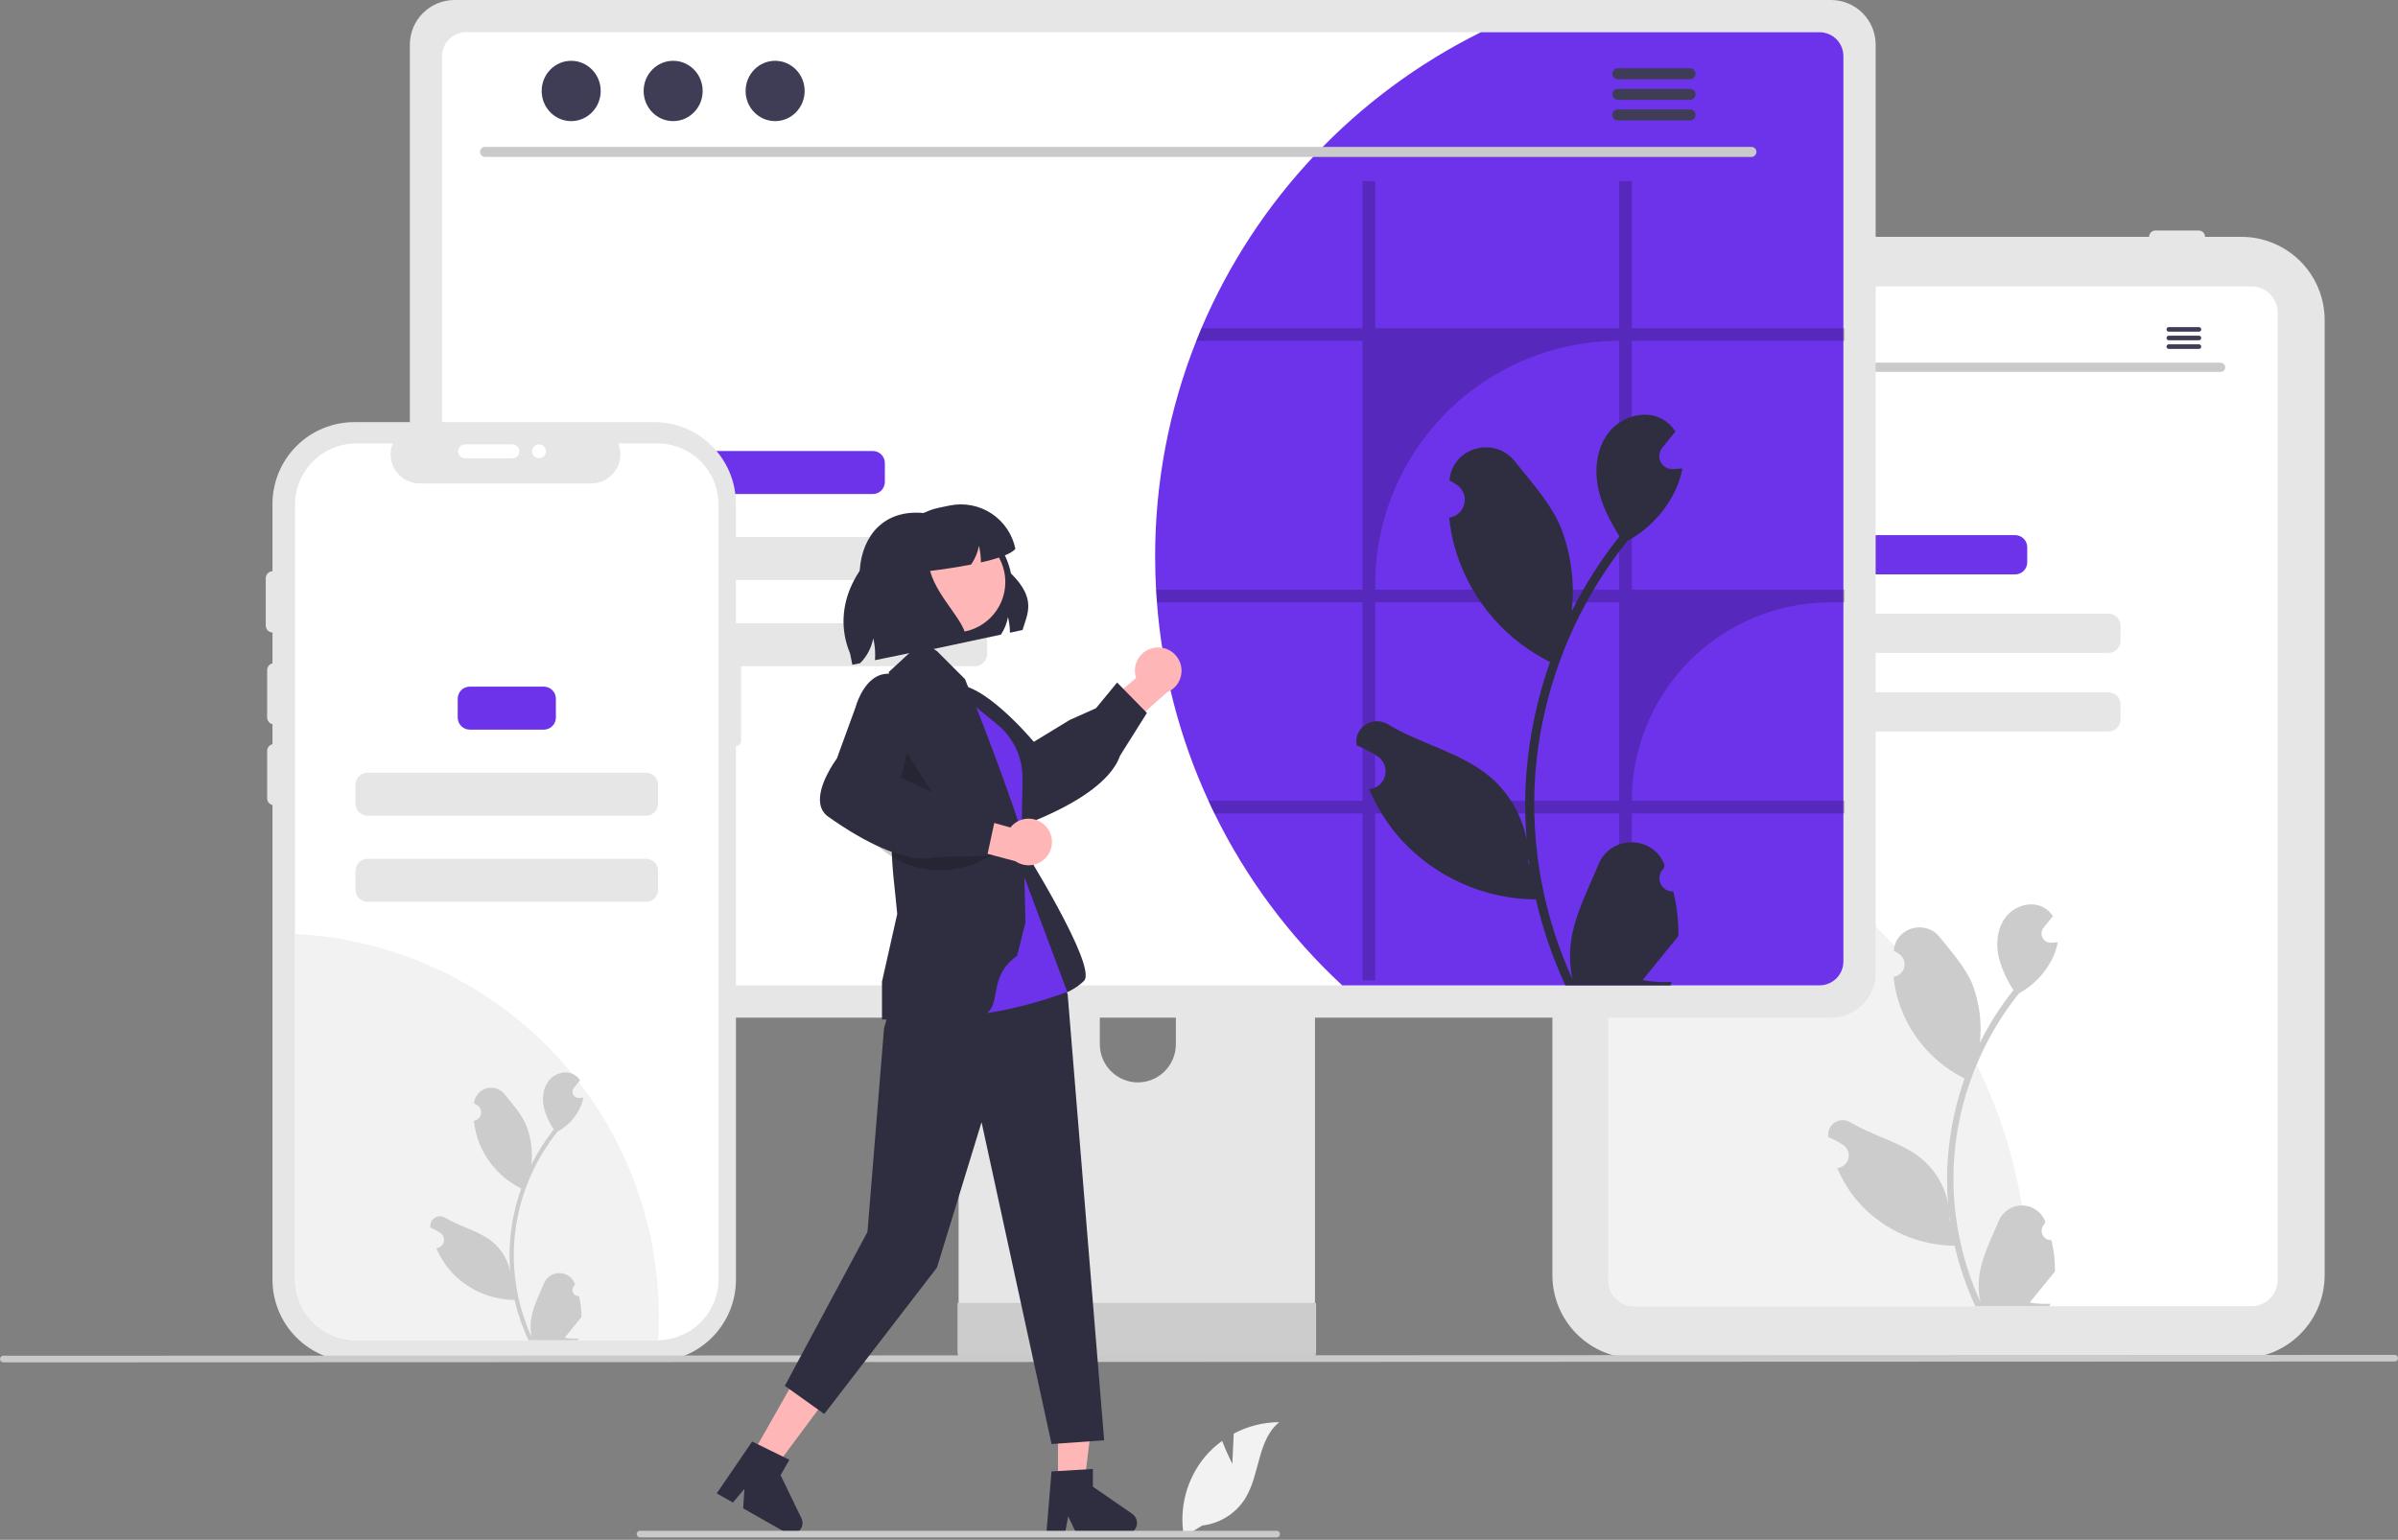 <svg width="260" height="167" viewBox="0 0 260 167" fill="none" xmlns="http://www.w3.org/2000/svg">
<rect x="0" y="0" width="260" height="167" fill="#808080" stroke="none"/>
<g clip-path="url(#clip0_355_279)">
<path d="M243.033 147.328H177.333C174.942 147.326 172.651 146.375 170.961 144.685C169.27 142.995 168.32 140.704 168.317 138.315V34.701C168.32 32.312 169.27 30.02 170.961 28.331C172.651 26.641 174.942 25.69 177.333 25.688H243.033C245.423 25.69 247.714 26.641 249.405 28.331C251.095 30.02 252.046 32.312 252.048 34.701V138.315C252.046 140.704 251.095 142.995 249.405 144.685C247.714 146.375 245.423 147.326 243.033 147.328V147.328Z" fill="#E6E6E6"/>
<path d="M244.122 31.062H177.209C176.461 31.063 175.743 31.361 175.214 31.89C174.685 32.419 174.388 33.136 174.387 33.884V138.848C174.388 139.596 174.686 140.313 175.215 140.842C175.744 141.371 176.461 141.669 177.209 141.67H244.122C244.871 141.669 245.588 141.372 246.117 140.843C246.646 140.314 246.944 139.596 246.945 138.848V33.884C246.944 33.136 246.646 32.419 246.117 31.89C245.588 31.361 244.871 31.063 244.122 31.062V31.062Z" fill="white"/>
<path d="M178.939 25.69C178.939 25.507 179.012 25.331 179.141 25.202C179.271 25.073 179.446 25 179.629 25H184.319C184.502 25 184.677 25.073 184.806 25.202C184.936 25.331 185.008 25.507 185.008 25.69C185.008 25.872 184.936 26.048 184.806 26.177C184.677 26.306 184.502 26.379 184.319 26.379H179.629C179.446 26.379 179.271 26.306 179.141 26.177C179.012 26.048 178.939 25.872 178.939 25.69Z" fill="#E6E6E6"/>
<path d="M186.664 25.69C186.664 25.507 186.737 25.331 186.866 25.202C186.995 25.073 187.17 25 187.353 25H192.043C192.226 25 192.402 25.073 192.531 25.202C192.66 25.331 192.733 25.507 192.733 25.69C192.733 25.872 192.66 26.048 192.531 26.177C192.402 26.306 192.226 26.379 192.043 26.379H187.353C187.17 26.379 186.995 26.306 186.866 26.177C186.737 26.048 186.664 25.872 186.664 25.69Z" fill="#E6E6E6"/>
<path d="M233.012 25.69C233.012 25.507 233.085 25.331 233.214 25.202C233.344 25.073 233.519 25 233.702 25H238.392C238.575 25 238.75 25.073 238.88 25.202C239.009 25.331 239.082 25.507 239.082 25.69C239.082 25.872 239.009 26.048 238.88 26.177C238.75 26.306 238.575 26.379 238.392 26.379H233.702C233.519 26.379 233.344 26.306 233.214 26.177C233.085 26.048 233.012 25.872 233.012 25.69V25.69Z" fill="#E6E6E6"/>
<path d="M219.938 139.507C219.938 140.233 219.924 140.955 219.891 141.67H177.209C176.461 141.669 175.744 141.371 175.215 140.842C174.686 140.313 174.388 139.596 174.387 138.848V86.016C187.097 88.069 198.662 94.579 207.008 104.381C215.355 114.182 219.938 126.634 219.938 139.507Z" fill="#F2F2F2"/>
<path d="M218.489 58.039H202.57C201.846 58.039 201.259 58.626 201.259 59.35V60.987C201.259 61.711 201.846 62.298 202.57 62.298H218.489C219.213 62.298 219.8 61.711 219.8 60.987V59.35C219.8 58.626 219.213 58.039 218.489 58.039Z" fill="#6C33EB"/>
<path d="M228.606 66.555H192.453C191.729 66.555 191.142 67.142 191.142 67.866V69.502C191.142 70.227 191.729 70.814 192.453 70.814H228.606C229.33 70.814 229.917 70.227 229.917 69.502V67.866C229.917 67.142 229.33 66.555 228.606 66.555Z" fill="#E6E6E6"/>
<path d="M228.606 75.078H192.453C191.729 75.078 191.142 75.665 191.142 76.389V78.026C191.142 78.75 191.729 79.337 192.453 79.337H228.606C229.33 79.337 229.917 78.75 229.917 78.026V76.389C229.917 75.665 229.33 75.078 228.606 75.078Z" fill="#E6E6E6"/>
<path d="M222.415 134.495C222.208 134.504 222.003 134.45 221.828 134.339C221.652 134.228 221.515 134.066 221.435 133.874C221.355 133.683 221.336 133.471 221.38 133.269C221.424 133.066 221.53 132.882 221.682 132.741L221.751 132.465C221.742 132.443 221.733 132.421 221.724 132.399C221.515 131.906 221.165 131.486 220.718 131.191C220.271 130.896 219.747 130.739 219.211 130.741C218.675 130.743 218.152 130.904 217.707 131.202C217.263 131.5 216.916 131.923 216.711 132.418C215.891 134.392 214.847 136.37 214.59 138.457C214.477 139.38 214.524 140.315 214.731 141.222C212.805 137.022 211.805 132.457 211.799 127.837C211.798 126.678 211.863 125.519 211.992 124.367C212.098 123.422 212.246 122.484 212.435 121.553C213.468 116.501 215.684 111.766 218.902 107.737C220.459 106.887 221.719 105.58 222.511 103.993C222.798 103.422 223 102.813 223.113 102.184C222.937 102.208 222.758 102.222 222.583 102.233C222.528 102.236 222.47 102.239 222.416 102.242L222.395 102.243C222.202 102.252 222.01 102.204 221.844 102.107C221.677 102.009 221.542 101.865 221.455 101.693C221.368 101.52 221.332 101.326 221.353 101.134C221.374 100.942 221.45 100.76 221.571 100.61C221.647 100.516 221.723 100.423 221.799 100.33C221.914 100.186 222.033 100.045 222.148 99.901C222.161 99.887 222.174 99.873 222.185 99.858C222.318 99.694 222.45 99.532 222.583 99.368C222.341 98.993 222.016 98.678 221.632 98.45C220.304 97.672 218.472 98.21 217.513 99.411C216.551 100.612 216.37 102.297 216.704 103.797C217.033 105.074 217.576 106.285 218.311 107.379C218.239 107.472 218.164 107.561 218.092 107.653C216.776 109.345 215.629 111.162 214.667 113.078C214.901 110.932 214.622 108.761 213.852 106.743C213.073 104.863 211.612 103.279 210.325 101.654C208.779 99.701 205.61 100.553 205.337 103.028C205.335 103.052 205.332 103.076 205.33 103.1C205.521 103.208 205.708 103.322 205.891 103.443C206.121 103.597 206.299 103.817 206.402 104.073C206.505 104.33 206.528 104.612 206.469 104.881C206.409 105.151 206.269 105.397 206.067 105.586C205.865 105.775 205.611 105.899 205.338 105.941L205.31 105.945C205.378 106.634 205.498 107.317 205.67 107.987C206.167 109.859 207.045 111.608 208.25 113.124C209.455 114.64 210.96 115.891 212.672 116.799C212.784 116.857 212.893 116.914 213.006 116.969C212.039 119.707 211.433 122.558 211.203 125.452C211.072 127.16 211.08 128.875 211.226 130.581L211.217 130.521C210.848 128.624 209.836 126.912 208.351 125.674C206.146 123.863 203.03 123.196 200.65 121.74C200.398 121.578 200.104 121.491 199.803 121.49C199.503 121.49 199.208 121.575 198.954 121.736C198.701 121.897 198.498 122.127 198.371 122.399C198.244 122.672 198.198 122.975 198.237 123.272C198.24 123.294 198.244 123.315 198.247 123.336C198.602 123.48 198.947 123.647 199.281 123.834C199.472 123.942 199.659 124.056 199.842 124.177C200.072 124.331 200.25 124.55 200.354 124.807C200.457 125.064 200.48 125.345 200.42 125.615C200.36 125.885 200.22 126.131 200.018 126.32C199.816 126.509 199.562 126.633 199.289 126.675L199.261 126.679C199.241 126.682 199.223 126.685 199.203 126.688C199.809 128.135 200.66 129.466 201.718 130.624C203.025 132.026 204.604 133.147 206.359 133.917C208.115 134.687 210.009 135.09 211.926 135.102H211.928C212.449 137.363 213.203 139.563 214.178 141.668H222.214C222.243 141.579 222.269 141.487 222.295 141.397C221.551 141.444 220.804 141.4 220.071 141.265C220.667 140.534 221.263 139.796 221.86 139.065C221.873 139.051 221.885 139.037 221.897 139.022C222.2 138.647 222.505 138.276 222.807 137.901L222.807 137.901C222.824 136.754 222.692 135.609 222.416 134.495L222.415 134.495ZM213.213 116.396L213.217 116.39L213.213 116.402V116.396ZM211.433 132.439L211.364 132.283C211.367 132.171 211.367 132.059 211.364 131.943C211.364 131.912 211.358 131.88 211.358 131.848C211.384 132.047 211.407 132.246 211.436 132.444L211.433 132.439Z" fill="#CCCCCC"/>
<path d="M240.777 40.333H180.553C180.423 40.33 180.299 40.276 180.208 40.183C180.117 40.09 180.066 39.965 180.066 39.834C180.066 39.704 180.117 39.579 180.208 39.486C180.299 39.393 180.423 39.339 180.553 39.336H240.777C240.908 39.339 241.032 39.393 241.123 39.486C241.214 39.579 241.265 39.704 241.265 39.834C241.265 39.965 241.214 40.09 241.123 40.183C241.032 40.276 240.908 40.33 240.777 40.333V40.333Z" fill="#CACACA"/>
<path d="M183.767 37.893C184.576 37.893 185.232 37.223 185.232 36.396C185.232 35.569 184.576 34.898 183.767 34.898C182.958 34.898 182.302 35.569 182.302 36.396C182.302 37.223 182.958 37.893 183.767 37.893Z" fill="#3F3D56"/>
<path d="M188.827 37.893C189.636 37.893 190.292 37.223 190.292 36.396C190.292 35.569 189.636 34.898 188.827 34.898C188.018 34.898 187.362 35.569 187.362 36.396C187.362 37.223 188.018 37.893 188.827 37.893Z" fill="#3F3D56"/>
<path d="M193.888 37.893C194.697 37.893 195.353 37.223 195.353 36.396C195.353 35.569 194.697 34.898 193.888 34.898C193.079 34.898 192.423 35.569 192.423 36.396C192.423 37.223 193.079 37.893 193.888 37.893Z" fill="#3F3D56"/>
<path d="M238.423 35.477H235.145C235.08 35.478 235.018 35.505 234.973 35.551C234.927 35.597 234.902 35.66 234.902 35.725C234.902 35.79 234.927 35.852 234.973 35.898C235.018 35.945 235.08 35.972 235.145 35.973H238.423C238.488 35.972 238.55 35.945 238.596 35.898C238.641 35.852 238.667 35.79 238.667 35.725C238.667 35.66 238.641 35.597 238.596 35.551C238.55 35.505 238.488 35.478 238.423 35.477V35.477Z" fill="#3F3D56"/>
<path d="M238.423 36.406H235.145C235.08 36.407 235.018 36.434 234.973 36.481C234.927 36.527 234.902 36.589 234.902 36.654C234.902 36.719 234.927 36.782 234.973 36.828C235.018 36.875 235.08 36.901 235.145 36.903H238.423C238.488 36.901 238.55 36.875 238.596 36.828C238.641 36.782 238.667 36.719 238.667 36.654C238.667 36.589 238.641 36.527 238.596 36.481C238.55 36.434 238.488 36.407 238.423 36.406V36.406Z" fill="#3F3D56"/>
<path d="M238.423 37.344H235.145C235.08 37.345 235.018 37.372 234.973 37.418C234.927 37.465 234.902 37.527 234.902 37.592C234.902 37.657 234.927 37.719 234.973 37.766C235.018 37.812 235.08 37.839 235.145 37.84H238.423C238.488 37.839 238.55 37.812 238.596 37.766C238.641 37.719 238.667 37.657 238.667 37.592C238.667 37.527 238.641 37.465 238.596 37.418C238.55 37.372 238.488 37.345 238.423 37.344Z" fill="#3F3D56"/>
<path d="M140.711 86.062H105.794C105.3 86.063 104.827 86.26 104.478 86.61C104.129 86.959 103.934 87.433 103.934 87.927V143.073H142.575V87.927C142.576 87.682 142.527 87.44 142.434 87.213C142.34 86.987 142.203 86.781 142.03 86.608C141.856 86.435 141.651 86.298 141.424 86.204C141.198 86.111 140.955 86.062 140.711 86.062ZM123.37 117.396C122.278 117.391 121.232 116.955 120.46 116.183C119.688 115.411 119.252 114.365 119.247 113.274V106.913C119.248 105.82 119.683 104.773 120.456 104.001C121.229 103.228 122.277 102.794 123.37 102.794C124.463 102.794 125.511 103.228 126.284 104.001C127.057 104.773 127.492 105.82 127.493 106.913V113.274C127.488 114.365 127.052 115.411 126.28 116.183C125.508 116.955 124.462 117.391 123.37 117.396V117.396Z" fill="#E6E6E6"/>
<path d="M103.814 141.305V146.625C103.815 146.901 103.925 147.165 104.12 147.36C104.315 147.555 104.579 147.665 104.855 147.665H141.655C141.931 147.664 142.195 147.554 142.389 147.359C142.584 147.164 142.694 146.901 142.696 146.625V141.305L103.814 141.305Z" fill="#CCCCCC"/>
<path d="M198.529 0H49.275C47.993 0.002 46.764 0.512 45.857 1.419C44.95 2.325 44.44 3.554 44.438 4.836V105.533C44.439 106.815 44.949 108.044 45.856 108.951C46.763 109.858 47.993 110.368 49.275 110.369H198.529C199.812 110.368 201.041 109.858 201.948 108.951C202.855 108.044 203.365 106.815 203.366 105.533V4.836C203.364 3.554 202.854 2.325 201.947 1.419C201.04 0.512 199.811 0.002 198.529 0Z" fill="#E6E6E6"/>
<path d="M197.283 3.492H50.522C49.836 3.494 49.178 3.767 48.693 4.253C48.208 4.739 47.935 5.398 47.935 6.084V104.284C47.936 104.97 48.209 105.627 48.694 106.112C49.179 106.597 49.836 106.87 50.522 106.871H197.283C197.969 106.87 198.626 106.597 199.111 106.112C199.596 105.627 199.869 104.97 199.87 104.284V6.084C199.87 5.398 199.597 4.739 199.112 4.253C198.627 3.767 197.969 3.494 197.283 3.492Z" fill="white"/>
<path d="M199.87 6.084V104.284C199.869 104.97 199.596 105.627 199.111 106.112C198.626 106.597 197.969 106.87 197.283 106.871H145.532C139.807 101.563 135.11 95.245 131.677 88.233C131.451 87.781 131.236 87.324 131.032 86.862C127.904 80.076 126.01 72.787 125.438 65.337C125.401 64.88 125.368 64.422 125.347 63.96C125.277 62.777 125.245 61.578 125.245 60.373C125.234 52.362 126.747 44.423 129.703 36.977C129.881 36.514 130.069 36.057 130.263 35.6C136.212 21.626 146.961 10.238 160.57 3.492H197.283C197.97 3.494 198.628 3.767 199.113 4.253C199.598 4.739 199.87 5.398 199.87 6.084Z" fill="#6C33EB"/>
<path d="M189.906 17.022H52.582C52.44 17.019 52.304 16.96 52.204 16.858C52.104 16.756 52.048 16.619 52.048 16.476C52.048 16.333 52.104 16.196 52.204 16.094C52.304 15.992 52.44 15.933 52.582 15.93H189.906C190.049 15.933 190.185 15.992 190.285 16.094C190.384 16.196 190.44 16.333 190.44 16.476C190.44 16.619 190.384 16.756 190.285 16.858C190.185 16.96 190.049 17.019 189.906 17.022V17.022Z" fill="#CACACA"/>
<path d="M61.93 13.136C63.697 13.136 65.13 11.671 65.13 9.865C65.13 8.058 63.697 6.594 61.93 6.594C60.162 6.594 58.73 8.058 58.73 9.865C58.73 11.671 60.162 13.136 61.93 13.136Z" fill="#3F3D56"/>
<path d="M72.986 13.136C74.754 13.136 76.186 11.671 76.186 9.865C76.186 8.058 74.754 6.594 72.986 6.594C71.219 6.594 69.786 8.058 69.786 9.865C69.786 11.671 71.219 13.136 72.986 13.136Z" fill="#3F3D56"/>
<path d="M84.042 13.136C85.809 13.136 87.242 11.671 87.242 9.865C87.242 8.058 85.809 6.594 84.042 6.594C82.274 6.594 80.841 8.058 80.841 9.865C80.841 11.671 82.274 13.136 84.042 13.136Z" fill="#3F3D56"/>
<path d="M183.249 7.406H175.396C175.24 7.409 175.092 7.473 174.983 7.584C174.874 7.696 174.812 7.845 174.812 8.001C174.812 8.156 174.874 8.306 174.983 8.417C175.092 8.528 175.24 8.592 175.396 8.595H183.249C183.405 8.592 183.553 8.528 183.662 8.417C183.771 8.306 183.832 8.156 183.832 8.001C183.832 7.845 183.771 7.696 183.662 7.584C183.553 7.473 183.405 7.409 183.249 7.406V7.406Z" fill="#3F3D56"/>
<path d="M183.249 9.641H175.396C175.24 9.644 175.092 9.708 174.983 9.819C174.874 9.93 174.812 10.079 174.812 10.235C174.812 10.391 174.874 10.54 174.983 10.652C175.092 10.763 175.24 10.827 175.396 10.83H183.249C183.405 10.827 183.553 10.763 183.662 10.652C183.771 10.54 183.832 10.391 183.832 10.235C183.832 10.079 183.771 9.93 183.662 9.819C183.553 9.708 183.405 9.644 183.249 9.641V9.641Z" fill="#3F3D56"/>
<path d="M183.249 11.867H175.396C175.24 11.87 175.092 11.934 174.983 12.045C174.874 12.157 174.812 12.306 174.812 12.462C174.812 12.617 174.874 12.767 174.983 12.878C175.092 12.989 175.24 13.053 175.396 13.056H183.249C183.405 13.053 183.553 12.989 183.662 12.878C183.771 12.767 183.832 12.617 183.832 12.462C183.832 12.306 183.771 12.157 183.662 12.045C183.553 11.934 183.405 11.87 183.249 11.867V11.867Z" fill="#3F3D56"/>
<path d="M94.629 48.914H75.425C74.701 48.914 74.114 49.501 74.114 50.225V52.269C74.114 52.993 74.701 53.581 75.425 53.581H94.629C95.353 53.581 95.94 52.993 95.94 52.269V50.225C95.94 49.501 95.353 48.914 94.629 48.914Z" fill="#6C33EB"/>
<path d="M105.714 58.25H64.34C63.616 58.25 63.029 58.837 63.029 59.561V61.605C63.029 62.329 63.616 62.916 64.34 62.916H105.714C106.438 62.916 107.025 62.329 107.025 61.605V59.561C107.025 58.837 106.438 58.25 105.714 58.25Z" fill="#E6E6E6"/>
<path d="M105.714 67.586H64.34C63.616 67.586 63.029 68.173 63.029 68.897V70.941C63.029 71.665 63.616 72.252 64.34 72.252H105.714C106.438 72.252 107.025 71.665 107.025 70.941V68.897C107.025 68.173 106.438 67.586 105.714 67.586Z" fill="#E6E6E6"/>
<path d="M66.62 101.241C66.623 103.163 66.28 105.07 65.609 106.871H50.522C49.836 106.87 49.179 106.597 48.694 106.112C48.209 105.628 47.936 104.97 47.935 104.285V85.314C48.778 85.177 49.63 85.109 50.484 85.109C52.603 85.109 54.702 85.526 56.659 86.337C58.617 87.148 60.396 88.336 61.894 89.834C63.392 91.332 64.581 93.11 65.392 95.068C66.203 97.025 66.62 99.123 66.62 101.241V101.241Z" fill="#6C63FF"/>
<path opacity="0.2" d="M200.004 36.972V35.595H176.926V19.641H175.554V35.595H149.103V19.641H147.732V35.595H130.263C130.069 36.052 129.881 36.509 129.703 36.972H147.732V63.955H125.347C125.368 64.418 125.4 64.875 125.438 65.332H147.732V86.857H131.032C131.236 87.32 131.451 87.776 131.677 88.228H147.732V106.323H149.103V88.228H175.554V106.323H176.926V88.228H200.004V86.857H176.926V86.857C176.926 84.03 177.483 81.231 178.565 78.62C179.646 76.008 181.232 73.635 183.232 71.636C185.231 69.637 187.604 68.052 190.216 66.97C192.828 65.888 195.628 65.332 198.455 65.332H200.004V63.955H176.926V36.972H200.004ZM175.554 86.857H149.103V65.332H175.554V86.857ZM175.554 63.955H149.103V63.417C149.103 56.404 151.89 49.677 156.85 44.717C161.811 39.758 168.539 36.972 175.554 36.972H175.554V63.955Z" fill="black"/>
<path d="M181.422 96.685C181.128 96.698 180.837 96.621 180.588 96.463C180.339 96.306 180.144 96.076 180.03 95.804C179.917 95.532 179.889 95.232 179.952 94.944C180.015 94.656 180.164 94.394 180.381 94.194C180.417 94.05 180.443 93.947 180.479 93.803C180.466 93.771 180.453 93.74 180.44 93.709C179.117 90.554 174.632 90.576 173.32 93.735C172.156 96.539 170.673 99.348 170.308 102.313C170.148 103.623 170.215 104.952 170.509 106.239C167.774 100.274 166.354 93.791 166.345 87.229C166.344 85.583 166.436 83.938 166.619 82.301C166.77 80.96 166.98 79.628 167.249 78.305C168.715 71.13 171.862 64.405 176.432 58.682C178.644 57.476 180.433 55.62 181.558 53.366C181.965 52.555 182.253 51.69 182.413 50.797C182.163 50.83 181.91 50.851 181.66 50.867C181.582 50.871 181.5 50.875 181.423 50.879L181.393 50.88C181.119 50.893 180.847 50.826 180.61 50.687C180.373 50.548 180.182 50.344 180.058 50.099C179.934 49.854 179.884 49.578 179.914 49.306C179.943 49.033 180.051 48.774 180.224 48.561C180.332 48.428 180.439 48.296 180.547 48.163C180.711 47.959 180.879 47.759 181.042 47.554C181.061 47.535 181.079 47.514 181.095 47.493C181.284 47.26 181.472 47.031 181.66 46.797C181.316 46.264 180.854 45.818 180.31 45.493C178.424 44.389 175.823 45.153 174.46 46.859C173.094 48.564 172.836 50.957 173.311 53.088C173.716 54.912 174.599 56.584 175.594 58.175C175.491 58.306 175.385 58.433 175.283 58.564C173.413 60.967 171.784 63.548 170.418 66.269C170.75 63.221 170.354 60.137 169.261 57.272C168.154 54.601 166.079 52.352 164.251 50.044C162.056 47.27 157.555 48.481 157.168 51.996C157.164 52.03 157.161 52.064 157.157 52.098C157.428 52.251 157.694 52.413 157.954 52.585C158.281 52.804 158.534 53.115 158.68 53.48C158.827 53.844 158.859 54.244 158.774 54.628C158.689 55.011 158.491 55.36 158.204 55.629C157.917 55.897 157.556 56.073 157.168 56.133L157.128 56.139C157.225 57.117 157.396 58.086 157.64 59.038C158.346 61.697 159.594 64.18 161.305 66.334C163.016 68.487 165.154 70.264 167.584 71.553C167.744 71.635 167.899 71.717 168.059 71.794C166.686 75.683 165.825 79.733 165.498 83.843C165.312 86.268 165.323 88.704 165.531 91.127L165.518 91.041C164.995 88.347 163.557 85.915 161.448 84.158C158.316 81.585 153.891 80.638 150.511 78.57C148.885 77.575 146.8 78.861 147.084 80.747C147.089 80.777 147.093 80.807 147.098 80.837C147.602 81.042 148.092 81.278 148.567 81.545C148.838 81.698 149.104 81.86 149.364 82.032C149.69 82.25 149.943 82.562 150.09 82.926C150.236 83.291 150.269 83.691 150.184 84.074C150.099 84.458 149.9 84.807 149.614 85.075C149.327 85.344 148.966 85.519 148.578 85.579L148.538 85.585C148.509 85.589 148.485 85.594 148.456 85.598C149.317 87.652 150.525 89.543 152.027 91.188C153.883 93.18 156.126 94.771 158.619 95.864C161.112 96.958 163.802 97.531 166.525 97.548H166.529C167.268 100.758 168.338 103.884 169.723 106.873H181.136C181.177 106.746 181.214 106.615 181.251 106.488C180.194 106.555 179.134 106.492 178.093 106.3C178.94 105.261 179.786 104.214 180.633 103.176C180.652 103.156 180.67 103.136 180.686 103.114C181.116 102.583 181.549 102.055 181.979 101.523L181.979 101.523C182.002 99.893 181.815 98.267 181.423 96.685L181.422 96.685ZM168.353 70.981L168.359 70.972L168.353 70.989V70.981ZM165.825 93.765L165.727 93.544C165.731 93.385 165.731 93.225 165.727 93.061C165.727 93.016 165.719 92.972 165.719 92.927C165.756 93.209 165.788 93.491 165.829 93.773L165.825 93.765Z" fill="#2F2E41"/>
<path d="M79.795 69.993V54.657C79.795 52.303 78.859 50.045 77.195 48.381C75.53 46.716 73.272 45.781 70.917 45.781H38.42C36.066 45.781 33.807 46.716 32.143 48.381C30.478 50.045 29.543 52.303 29.543 54.657V138.789C29.543 141.143 30.478 143.401 32.143 145.065C33.807 146.73 36.066 147.665 38.42 147.665H70.917C72.083 147.665 73.237 147.435 74.314 146.989C75.391 146.543 76.37 145.889 77.195 145.065C78.019 144.241 78.673 143.262 79.119 142.186C79.565 141.109 79.795 139.955 79.795 138.789V80.909C79.943 80.909 80.086 80.85 80.191 80.745C80.296 80.64 80.355 80.497 80.355 80.349V70.552C80.355 70.404 80.296 70.261 80.191 70.156C80.086 70.052 79.943 69.993 79.795 69.993V69.993Z" fill="#E6E6E6"/>
<path d="M77.905 54.721V138.732C77.906 140.477 77.217 142.151 75.99 143.392C74.762 144.632 73.094 145.338 71.349 145.356C71.325 145.359 71.301 145.36 71.276 145.359H38.621C36.863 145.359 35.177 144.661 33.934 143.418C32.691 142.175 31.992 140.489 31.992 138.732V54.721C31.992 52.964 32.691 51.278 33.934 50.035C35.177 48.792 36.863 48.094 38.621 48.094H42.584C42.389 48.572 42.315 49.091 42.368 49.605C42.421 50.118 42.599 50.611 42.887 51.04C43.175 51.469 43.564 51.82 44.02 52.063C44.476 52.306 44.984 52.433 45.501 52.434H64.118C64.635 52.432 65.142 52.304 65.597 52.061C66.053 51.817 66.441 51.466 66.729 51.038C67.016 50.609 67.194 50.117 67.247 49.604C67.3 49.09 67.227 48.572 67.032 48.094H71.276C73.034 48.094 74.721 48.792 75.964 50.035C77.207 51.278 77.905 52.964 77.905 54.721Z" fill="white"/>
<path d="M71.431 142.762C71.431 143.633 71.403 144.496 71.349 145.352C71.325 145.355 71.301 145.356 71.276 145.355H38.621C36.863 145.355 35.177 144.657 33.934 143.414C32.691 142.171 31.992 140.485 31.992 138.728V101.289C42.632 101.825 52.658 106.429 59.999 114.148C67.339 121.867 71.432 132.111 71.431 142.762V142.762Z" fill="#F2F2F2"/>
<path d="M29.722 78.571C29.522 78.57 29.33 78.491 29.188 78.349C29.046 78.207 28.966 78.015 28.966 77.815V72.677C28.966 72.477 29.046 72.285 29.188 72.143C29.329 72.001 29.522 71.922 29.722 71.922C29.922 71.922 30.115 72.001 30.256 72.143C30.398 72.285 30.478 72.477 30.478 72.677V77.815C30.477 78.015 30.398 78.207 30.256 78.349C30.114 78.491 29.922 78.57 29.722 78.571Z" fill="#E6E6E6"/>
<path d="M58.958 74.469H50.939C50.215 74.469 49.627 75.056 49.627 75.78V77.824C49.627 78.548 50.215 79.135 50.939 79.135H58.958C59.682 79.135 60.27 78.548 60.27 77.824V75.78C60.27 75.056 59.682 74.469 58.958 74.469Z" fill="#6C33EB"/>
<path d="M70.043 83.805H39.854C39.13 83.805 38.542 84.392 38.542 85.116V87.16C38.542 87.884 39.13 88.471 39.854 88.471H70.043C70.768 88.471 71.355 87.884 71.355 87.16V85.116C71.355 84.392 70.768 83.805 70.043 83.805Z" fill="#E6E6E6"/>
<path d="M70.043 93.141H39.854C39.13 93.141 38.542 93.728 38.542 94.452V96.496C38.542 97.22 39.13 97.807 39.854 97.807H70.043C70.768 97.807 71.355 97.22 71.355 96.496V94.452C71.355 93.728 70.768 93.141 70.043 93.141Z" fill="#E6E6E6"/>
<path d="M62.779 140.577C62.641 140.584 62.505 140.548 62.388 140.474C62.271 140.4 62.18 140.292 62.126 140.164C62.073 140.036 62.06 139.896 62.09 139.76C62.119 139.625 62.189 139.503 62.291 139.409L62.337 139.225C62.331 139.21 62.325 139.196 62.319 139.181C62.179 138.852 61.946 138.572 61.648 138.375C61.35 138.179 61.001 138.075 60.644 138.076C60.287 138.077 59.938 138.184 59.642 138.383C59.345 138.582 59.114 138.864 58.978 139.193C58.431 140.509 57.735 141.827 57.564 143.218C57.489 143.833 57.52 144.457 57.658 145.061C56.375 142.262 55.708 139.22 55.704 136.14C55.704 135.368 55.747 134.596 55.833 133.828C55.904 133.198 56.002 132.573 56.128 131.953C56.816 128.586 58.293 125.43 60.438 122.744C61.476 122.178 62.315 121.307 62.843 120.249C63.034 119.869 63.169 119.463 63.244 119.044C63.127 119.059 63.008 119.069 62.891 119.077C62.855 119.079 62.816 119.08 62.78 119.082L62.766 119.083C62.637 119.089 62.51 119.057 62.398 118.992C62.287 118.927 62.197 118.831 62.139 118.716C62.081 118.601 62.058 118.472 62.072 118.344C62.085 118.216 62.136 118.095 62.217 117.995C62.268 117.932 62.318 117.87 62.369 117.808C62.446 117.712 62.524 117.618 62.601 117.522C62.61 117.513 62.618 117.503 62.626 117.493C62.714 117.384 62.803 117.276 62.891 117.167C62.73 116.917 62.513 116.707 62.258 116.555C61.373 116.037 60.152 116.395 59.513 117.196C58.871 117.996 58.751 119.119 58.973 120.119C59.192 120.97 59.554 121.777 60.044 122.506C59.996 122.568 59.946 122.627 59.898 122.689C59.021 123.816 58.257 125.027 57.615 126.304C57.771 124.874 57.585 123.427 57.073 122.082C56.553 120.829 55.579 119.774 54.722 118.69C54.495 118.399 54.187 118.182 53.837 118.066C53.486 117.95 53.109 117.94 52.754 118.038C52.398 118.136 52.079 118.338 51.838 118.617C51.596 118.896 51.443 119.24 51.398 119.606C51.396 119.622 51.394 119.638 51.393 119.654C51.52 119.726 51.645 119.802 51.767 119.883C51.92 119.985 52.039 120.132 52.107 120.303C52.176 120.474 52.191 120.662 52.152 120.841C52.112 121.021 52.019 121.185 51.884 121.311C51.749 121.437 51.58 121.52 51.398 121.548L51.379 121.551C51.425 122.01 51.505 122.464 51.619 122.911C51.95 124.159 52.536 125.324 53.339 126.335C54.142 127.345 55.145 128.179 56.286 128.784C56.361 128.822 56.434 128.861 56.508 128.897C55.864 130.722 55.46 132.622 55.307 134.551C55.22 135.689 55.225 136.832 55.322 137.969L55.316 137.929C55.071 136.665 54.396 135.524 53.406 134.699C51.936 133.492 49.86 133.047 48.274 132.077C48.105 131.969 47.91 131.911 47.709 131.911C47.509 131.91 47.313 131.967 47.144 132.074C46.975 132.182 46.84 132.335 46.755 132.516C46.67 132.698 46.639 132.9 46.666 133.098L46.672 133.141C46.909 133.237 47.139 133.348 47.361 133.473C47.489 133.544 47.614 133.621 47.736 133.701C47.889 133.804 48.008 133.95 48.076 134.121C48.145 134.292 48.16 134.48 48.12 134.66C48.081 134.84 47.987 135.003 47.853 135.129C47.718 135.255 47.549 135.338 47.367 135.366L47.348 135.369C47.335 135.371 47.323 135.373 47.31 135.375C47.714 136.339 48.28 137.226 48.985 137.998C49.856 138.933 50.909 139.679 52.079 140.192C53.249 140.706 54.511 140.974 55.788 140.983H55.79C56.137 142.489 56.64 143.956 57.29 145.358H62.645C62.664 145.299 62.682 145.237 62.699 145.178C62.203 145.209 61.706 145.179 61.217 145.09C61.614 144.602 62.012 144.111 62.409 143.623C62.418 143.614 62.426 143.605 62.434 143.595C62.636 143.345 62.839 143.097 63.041 142.848L63.041 142.848C63.052 142.083 62.964 141.32 62.78 140.578L62.779 140.577ZM56.647 128.515L56.649 128.512L56.647 128.519V128.515ZM55.46 139.207L55.414 139.104C55.416 139.029 55.416 138.954 55.414 138.877C55.414 138.856 55.41 138.835 55.41 138.814C55.428 138.946 55.443 139.079 55.462 139.211L55.46 139.207Z" fill="#CCCCCC"/>
<path d="M29.571 68.602C29.371 68.602 29.179 68.522 29.037 68.38C28.895 68.239 28.816 68.047 28.815 67.846V62.709C28.815 62.508 28.895 62.316 29.037 62.174C29.178 62.033 29.371 61.953 29.571 61.953C29.772 61.953 29.964 62.033 30.105 62.174C30.247 62.316 30.327 62.508 30.327 62.709V67.846C30.327 68.047 30.247 68.239 30.105 68.38C29.964 68.522 29.771 68.602 29.571 68.602V68.602Z" fill="#E6E6E6"/>
<path d="M49.672 48.951C49.673 48.751 49.752 48.559 49.894 48.417C50.036 48.275 50.228 48.196 50.428 48.195H55.567C55.767 48.195 55.959 48.275 56.101 48.417C56.243 48.558 56.322 48.751 56.322 48.951C56.322 49.151 56.243 49.343 56.101 49.485C55.959 49.627 55.767 49.706 55.567 49.706H50.428C50.228 49.706 50.036 49.627 49.894 49.485C49.752 49.343 49.673 49.151 49.672 48.951Z" fill="white"/>
<path d="M29.722 87.336C29.522 87.336 29.33 87.256 29.188 87.115C29.046 86.973 28.966 86.781 28.966 86.581V81.443C28.966 81.243 29.046 81.05 29.188 80.909C29.329 80.767 29.522 80.688 29.722 80.688C29.922 80.688 30.115 80.767 30.256 80.909C30.398 81.05 30.478 81.243 30.478 81.443V86.581C30.477 86.781 30.398 86.973 30.256 87.115C30.114 87.256 29.922 87.336 29.722 87.336V87.336Z" fill="#E6E6E6"/>
<path d="M58.438 49.706C58.856 49.706 59.194 49.368 59.194 48.951C59.194 48.534 58.856 48.195 58.438 48.195C58.021 48.195 57.683 48.534 57.683 48.951C57.683 49.368 58.021 49.706 58.438 49.706Z" fill="white"/>
<path d="M259.64 147.665L0.36 147.758C0.265 147.758 0.173 147.72 0.106 147.652C0.039 147.585 0.001 147.493 0.001 147.398C0.001 147.303 0.039 147.211 0.106 147.144C0.173 147.077 0.265 147.038 0.36 147.038L259.64 146.945C259.735 146.945 259.827 146.983 259.895 147.051C259.962 147.118 260 147.21 260 147.305C260 147.401 259.962 147.492 259.895 147.56C259.827 147.627 259.735 147.665 259.64 147.665Z" fill="#CACACA"/>
<path d="M110.868 68.328L109.504 68.62C109.495 68.05 109.424 67.482 109.292 66.927C109.168 67.607 108.907 68.254 108.524 68.829L100.702 70.499L93.193 62.576C93.181 58.614 95.382 55.603 99.327 55.603C99.565 55.603 99.811 55.615 100.061 55.638C102.192 55.281 104.379 55.765 106.161 56.988C107.943 58.211 109.18 60.078 109.613 62.195C112.41 64.948 111.395 66.566 110.868 68.328Z" fill="#2F2E41"/>
<path d="M114.713 160.989H117.551L118.901 150.047L114.713 150.047L114.713 160.989Z" fill="#FFB6B6"/>
<path d="M114.01 159.588L118.495 159.32V161.242L122.759 164.186C122.97 164.331 123.128 164.54 123.212 164.782C123.295 165.024 123.299 165.286 123.223 165.531C123.147 165.775 122.995 165.988 122.788 166.14C122.582 166.292 122.333 166.374 122.077 166.374H116.737L115.817 164.473L115.458 166.374H113.444L114.01 159.588Z" fill="#2F2E41"/>
<path d="M81.474 157.899L83.941 159.299L90.516 150.449L86.874 148.383L81.474 157.899Z" fill="#FFB6B6"/>
<path d="M81.552 156.344L85.585 158.324L84.637 159.995L86.892 164.66C87.004 164.89 87.038 165.15 86.992 165.402C86.945 165.653 86.819 165.883 86.632 166.058C86.445 166.233 86.207 166.344 85.953 166.374C85.699 166.404 85.442 166.352 85.219 166.226L80.575 163.591L80.713 161.484L79.462 162.96L77.711 161.966L81.552 156.344Z" fill="#2F2E41"/>
<path d="M125.201 70.247C124.837 70.3 124.49 70.431 124.183 70.633C123.875 70.834 123.616 71.101 123.423 71.413C123.23 71.725 123.108 72.076 123.065 72.441C123.022 72.806 123.06 73.176 123.176 73.524L118.834 77.281L120.474 80.476L126.531 75.084C127.104 74.851 127.571 74.416 127.845 73.862C128.118 73.307 128.179 72.671 128.015 72.075C127.851 71.479 127.474 70.963 126.955 70.627C126.437 70.29 125.812 70.155 125.201 70.247H125.201Z" fill="#FFB6B6"/>
<path d="M120.829 83.169C119.381 85.362 116.135 87.48 111.318 89.358C111.052 89.464 110.767 89.514 110.481 89.505C110.195 89.496 109.914 89.427 109.656 89.303C107.838 88.476 106.673 85.401 106.563 85.103L103.042 80.354C102.98 80.285 101.334 78.417 101.522 76.58C101.564 76.195 101.689 75.824 101.889 75.492C102.088 75.16 102.357 74.876 102.677 74.657C105.343 72.682 111.316 79.543 112.091 80.455L115.99 78.08L118.83 76.813L121.123 74.023L124.352 77.324L121.448 81.943C121.293 82.375 121.085 82.787 120.829 83.169V83.169Z" fill="#2F2E41"/>
<path d="M110.703 91.578C110.703 91.578 119.046 104.864 117.534 106.375C116.023 107.886 113.671 108.283 113.671 108.283L108.466 101.539L110.703 91.578Z" fill="#2F2E41"/>
<path d="M103.327 73.438L107.259 76.097C109.087 77.333 110.461 79.131 111.174 81.218C111.887 83.306 111.9 85.569 111.21 87.665L110.103 91.028L103.327 73.438Z" fill="#2F2E41"/>
<path d="M96.374 109.702L95.849 111.532L94.055 133.607L85.094 150.304L89.371 153.358L101.591 137.475L106.424 121.705L114.015 156.617L119.718 156.209L115.757 107.805L108.241 94.18L96.374 109.702Z" fill="#2F2E41"/>
<path d="M102.658 74.102L108.131 78.573C109.332 79.554 110.197 80.886 110.605 82.382C110.79 83.061 110.878 83.763 110.866 84.468L110.703 94.177L115.721 107.583C115.721 107.583 102.118 112.721 100.304 108.188C98.491 103.655 102.658 74.102 102.658 74.102Z" fill="#6C33EB"/>
<path d="M104.295 110.545C97.5 110.545 95.844 110.596 95.736 110.574L95.629 110.553V106.467L97.281 99.125C97.088 96.846 96.636 93.841 96.677 91.268C96.825 81.967 96.368 72.882 96.368 72.882L99.964 69.562L101.598 70.626L104.629 73.656C108.152 82.324 110.947 90.484 110.965 91.008L111.186 100.032L110.279 103.659C106.177 106.554 109.925 110.545 104.295 110.545Z" fill="#2F2E41"/>
<path opacity="0.2" d="M97.892 80.984L97.066 86.14L102.658 88.446L97.892 80.984Z" fill="black"/>
<path d="M103.526 68.597C106.55 68.597 109.001 66.146 109.001 63.123C109.001 60.099 106.55 57.648 103.526 57.648C100.502 57.648 98.05 60.099 98.05 63.123C98.05 66.146 100.502 68.597 103.526 68.597Z" fill="#FFB6B6"/>
<path opacity="0.2" d="M94.351 90.898C95.808 92.585 97.785 93.74 99.97 94.182C102.156 94.624 104.426 94.327 106.424 93.338L107.616 92.749L94.351 90.898Z" fill="black"/>
<path d="M113.404 89.631C113.16 89.356 112.859 89.139 112.521 88.994C112.184 88.848 111.819 88.779 111.452 88.79C111.084 88.801 110.724 88.892 110.396 89.058C110.068 89.223 109.78 89.458 109.553 89.747L104.025 88.195L102.262 91.324L110.1 93.406C110.61 93.755 111.231 93.906 111.845 93.828C112.458 93.751 113.022 93.451 113.429 92.986C113.837 92.52 114.059 91.922 114.055 91.303C114.05 90.685 113.819 90.09 113.404 89.631H113.404Z" fill="#FFB6B6"/>
<path d="M100.212 93.105C97.583 93.105 94.027 91.564 89.805 88.58C89.57 88.417 89.371 88.207 89.221 87.963C89.071 87.719 88.974 87.447 88.934 87.163C88.623 85.191 90.547 82.524 90.736 82.269L92.759 76.714C92.782 76.624 93.434 74.221 95.071 73.366C95.416 73.189 95.794 73.089 96.181 73.073C96.568 73.056 96.954 73.124 97.312 73.27C100.43 74.406 97.996 83.17 97.662 84.319L101.792 86.263L104.415 87.934L108.007 88.31L107.032 92.823L101.576 92.945C101.13 93.055 100.671 93.108 100.212 93.105V93.105Z" fill="#2F2E41"/>
<path d="M110.092 59.52C109.653 60.09 108.143 60.595 106.35 61.001C106.353 60.964 106.353 60.927 106.353 60.89C106.344 60.319 106.273 59.752 106.141 59.197C106.017 59.876 105.755 60.523 105.373 61.099C105.344 61.142 105.316 61.185 105.284 61.228C103.745 61.531 102.118 61.766 100.843 61.924C101.72 65.081 105.081 67.67 104.717 69.589L94.869 71.6C94.93 70.803 94.866 70.001 94.68 69.223C94.492 70.249 93.994 71.194 93.253 71.93L92.417 72.102L92.167 70.873C90.007 65.685 93.018 60.374 97.952 57.627C98.832 56.309 100.198 55.392 101.751 55.078L102.98 54.825C103.756 54.667 104.555 54.662 105.332 54.813C106.109 54.963 106.848 55.264 107.509 55.7C108.169 56.136 108.737 56.698 109.18 57.353C109.623 58.009 109.933 58.745 110.092 59.52Z" fill="#2F2E41"/>
<path d="M133.616 158.764L133.762 155.491C135.28 154.679 136.973 154.251 138.694 154.242C136.325 156.179 136.621 159.911 135.015 162.515C134.508 163.324 133.825 164.008 133.018 164.516C132.21 165.025 131.299 165.345 130.351 165.454L128.368 166.668C128.096 165.151 128.156 163.594 128.544 162.104C128.932 160.613 129.638 159.224 130.615 158.032C131.169 157.369 131.805 156.779 132.507 156.275C132.982 157.526 133.616 158.764 133.616 158.764Z" fill="#F2F2F2"/>
<path d="M138.422 166.743H69.387C69.291 166.743 69.2 166.705 69.133 166.637C69.066 166.57 69.028 166.479 69.028 166.383C69.028 166.288 69.066 166.197 69.133 166.129C69.2 166.062 69.291 166.024 69.387 166.023H138.422C138.469 166.023 138.516 166.032 138.56 166.051C138.604 166.069 138.644 166.095 138.677 166.128C138.711 166.162 138.737 166.202 138.755 166.245C138.774 166.289 138.783 166.336 138.783 166.383C138.783 166.431 138.774 166.477 138.755 166.521C138.737 166.565 138.711 166.605 138.677 166.638C138.644 166.672 138.604 166.698 138.56 166.716C138.516 166.734 138.469 166.743 138.422 166.743Z" fill="#CACACA"/>
</g>
<defs>
<clipPath id="clip0_355_279">
<rect width="260" height="166.746" fill="white"/>
</clipPath>
</defs>
</svg>
